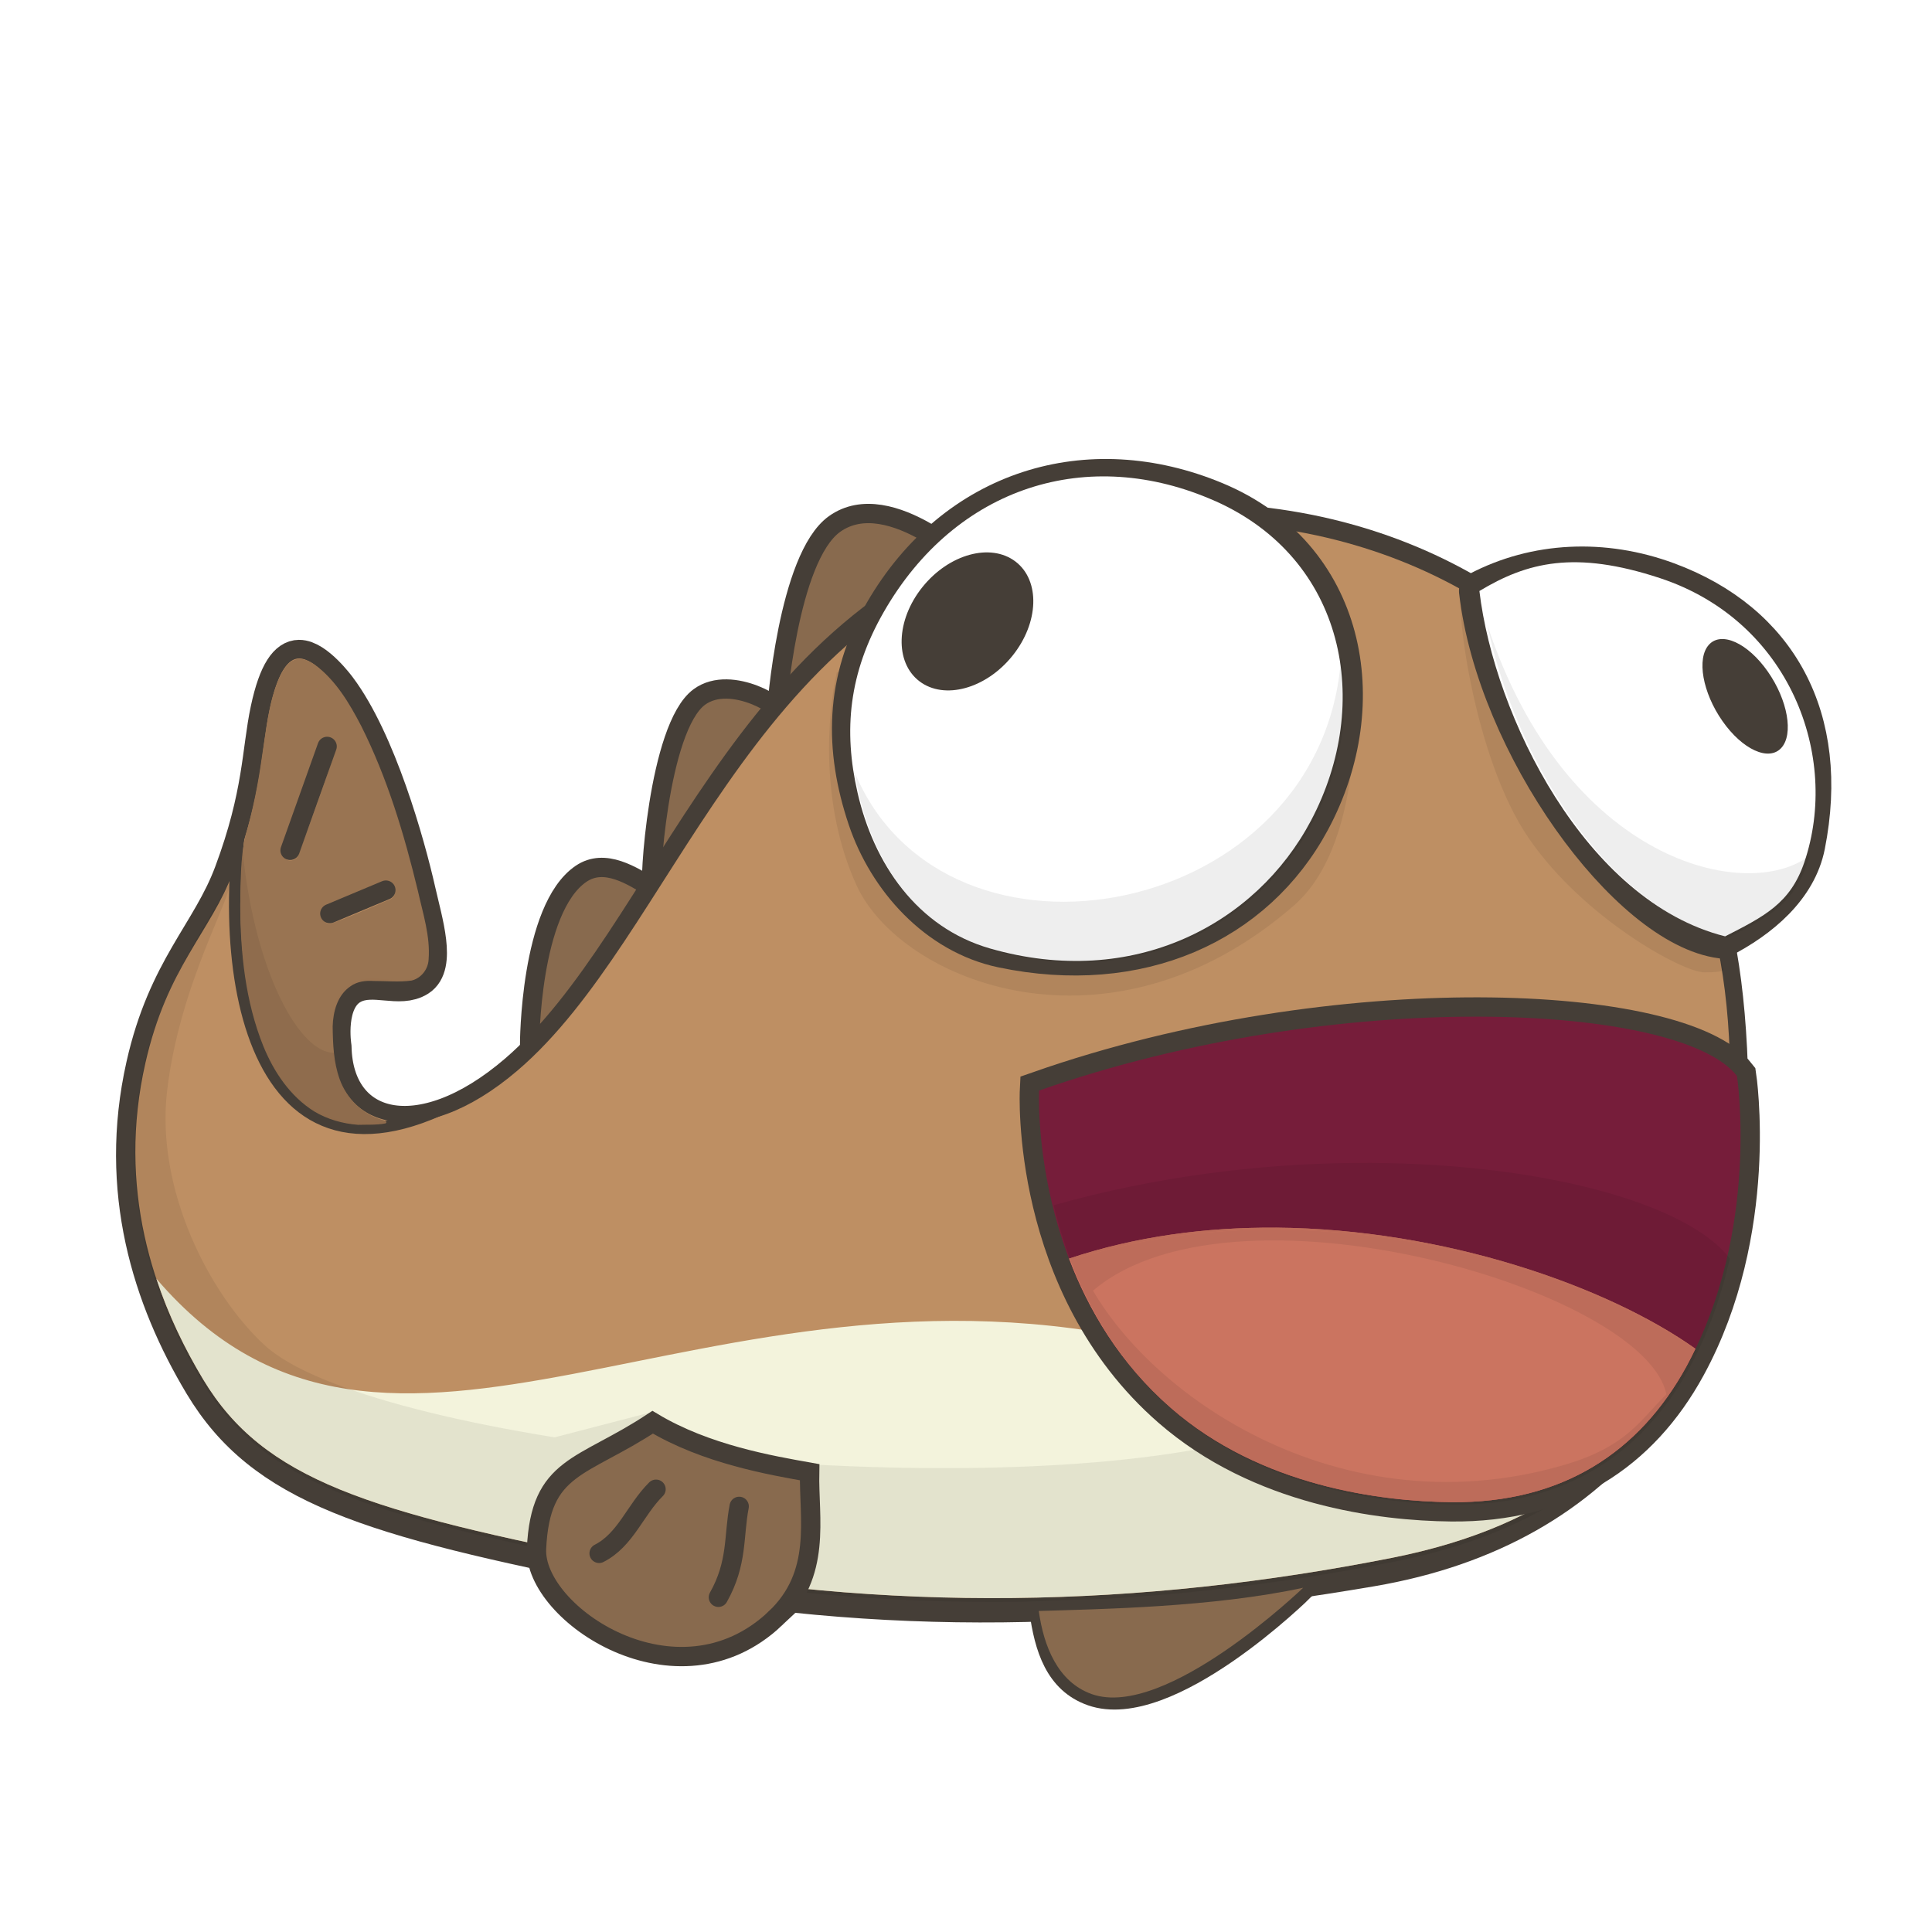 <?xml version="1.0" encoding="UTF-8" standalone="no"?>
<!-- Created with Inkscape (http://www.inkscape.org/) -->

<svg
   xmlns:dc="http://purl.org/dc/elements/1.1/"
   xmlns:cc="http://creativecommons.org/ns#"
   xmlns:rdf="http://www.w3.org/1999/02/22-rdf-syntax-ns#"
   xmlns:svg="http://www.w3.org/2000/svg"
   xmlns="http://www.w3.org/2000/svg"
   xmlns:sodipodi="http://sodipodi.sourceforge.net/DTD/sodipodi-0.dtd"
   xmlns:inkscape="http://www.inkscape.org/namespaces/inkscape"
   width="50mm"
   height="50mm"
   viewBox="0 0 50 50"
   version="1.1"
   id="svg8"
   enable-background="new"
   sodipodi:docname="monkfish.svg"
   inkscape:version="0.92.1 r15371"
   inkscape:export-filename="..\..\~rendered\monkfish.png"
   inkscape:export-xdpi="599.77142"
   inkscape:export-ydpi="599.77142">
  <defs
     id="defs2">
    <filter
       inkscape:collect="always"
       style="color-interpolation-filters:sRGB"
       id="filter4585">
      <feBlend
         inkscape:collect="always"
         mode="multiply"
         in2="BackgroundImage"
         id="feBlend4587" />
    </filter>
  </defs>
  <sodipodi:namedview
     id="base"
     pagecolor="#ffffff"
     bordercolor="#666666"
     borderopacity="1.0"
     inkscape:pageopacity="0.0"
     inkscape:pageshadow="2"
     inkscape:zoom="5.6568542"
     inkscape:cx="117.65379"
     inkscape:cy="52.069504"
     inkscape:document-units="mm"
     inkscape:current-layer="layer4"
     showgrid="false"
     borderlayer="true"
     inkscape:snap-global="false"
     inkscape:window-width="1920"
     inkscape:window-height="1017"
     inkscape:window-x="1912"
     inkscape:window-y="-8"
     inkscape:window-maximized="1"
     showguides="false" />
  <g
     inkscape:groupmode="layer"
     id="layer6"
     inkscape:label="back-fin"
     style="display:inline">
    <path
       style="opacity:1;fill:#886a4e;fill-opacity:1;stroke:#453e37;stroke-width:0.5;stroke-linecap:square;stroke-linejoin:miter;stroke-miterlimit:4;stroke-dasharray:none;stroke-dashoffset:0;stroke-opacity:1;paint-order:fill markers stroke"
       d="m 13.706,27.038 c 0,0 0.002,-3.517 1.33,-4.423 0.617,-0.421 1.331,0.056 1.847,0.366 -0.099,0.033 0.143,-4.153 1.214,-4.942 0.841,-0.62 2.292,0.344 2,0.374 0,0 0.283,-3.982 1.501,-4.852 1.44,-1.028 3.684,1.197 3.684,1.197 L 24.661,18.815 17.905,29.998 Z"
       id="path4594"
       inkscape:connector-curvature="0"
       sodipodi:nodetypes="cscscscccc" />
  </g>
  <g
     inkscape:groupmode="layer"
     id="layer9"
     inkscape:label="left-fin"
     style="display:none">
    <path
       style="display:inline;opacity:1;fill:#886a4e;fill-opacity:1;stroke:#513b26;stroke-width:0.5;stroke-linecap:square;stroke-linejoin:miter;stroke-miterlimit:4;stroke-dasharray:none;stroke-dashoffset:0;stroke-opacity:1;paint-order:fill markers stroke"
       d="m 27.581,37.116 c 0,0 10.331,2.066 9.934,2.774 -0.406,0.725 0.687,1.322 1.13,2.114 0.352,0.629 -2.001,0.326 -4.643,0.416 -1.3,0.044 -1.562,0.981 -3.221,1.156 -1.923,0.202 -3.25,0.247 -4.342,0.186 -1.647,-0.093 -1.877,-1.891 -1.795,-3.009 0.076,-1.043 -2.214,-2.092 -2.214,-2.092 3.044,-0.293 4.509,-1.001 5.152,-1.544 z"
       id="path4615"
       inkscape:connector-curvature="0"
       sodipodi:nodetypes="cssssssccc" />
  </g>
  <g
     inkscape:groupmode="layer"
     id="layer2"
     inkscape:label="body"
     style="display:inline">
    <path
       sodipodi:nodetypes="cssssssssssssssssc"
       inkscape:connector-curvature="0"
       id="path4533"
       d="m 8.598,27.095 c 0.044,2.209 2.253,2.868 4.8,0.679 4.055,-3.487 5.911,-11.799 13.476,-13.73 5.936,-1.516 11.625,0.388 14.696,4.49 2.038,2.722 3.237,4.805 3.182,10.65 -0.056,5.921 -3.134,10.331 -9.273,11.376 -6.503,1.107 -12.471,1.362 -19.348,0.005 C 9.511,39.259 6.824,38.424 5.259,35.814 3.926,33.591 3.038,30.805 3.762,27.585 c 0.561,-2.498 1.69,-3.409 2.276,-4.98 0.765,-2.05 0.714,-3.153 0.943,-4.229 0.214,-1.003 0.493,-1.315 0.757,-1.317 0.425,-0.004 0.991,0.768 0.991,0.768 1.024,1.364 1.769,4.013 2.046,5.239 0.18,0.797 0.535,1.914 0.039,2.227 -0.478,0.302 -1.14,-0.093 -1.694,0.184 -0.73,0.365 -0.522,1.618 -0.522,1.618 z"
       style="opacity:1;fill:none;fill-opacity:1;stroke:#453e37;stroke-width:1;stroke-linecap:square;stroke-linejoin:round;stroke-miterlimit:4;stroke-dasharray:none;stroke-dashoffset:0;stroke-opacity:1;paint-order:fill markers stroke" />
    <path
       style="opacity:1;fill:#be8f63;fill-opacity:1;stroke:none;stroke-width:0.265;stroke-linecap:round;stroke-linejoin:round;stroke-miterlimit:4;stroke-dasharray:none;stroke-dashoffset:0;stroke-opacity:1"
       d="m 8.598,27.026 c 0.044,2.198 2.253,2.853 4.8,0.675 4.055,-3.469 5.911,-11.739 13.476,-13.661 5.936,-1.508 11.625,0.386 14.696,4.467 2.038,2.708 3.412,5.395 3.182,10.596 -0.236,5.352 -1.919,9.869 -8.744,11.216 -6.47,1.276 -13,1.453 -19.877,0.104 C 9.511,39.124 6.824,38.298 5.259,35.7 3.926,33.489 3.038,30.717 3.762,27.514 c 0.561,-2.485 1.69,-3.392 2.276,-4.955 0.765,-2.04 0.714,-3.137 0.943,-4.207 0.214,-0.998 0.493,-1.308 0.757,-1.311 0.425,-0.004 0.991,0.764 0.991,0.764 1.024,1.357 1.769,3.993 2.046,5.212 0.18,0.793 0.535,1.904 0.039,2.216 -0.478,0.301 -1.14,-0.093 -1.694,0.183 -0.73,0.364 -0.522,1.61 -0.522,1.61 z"
       id="path4520"
       inkscape:connector-curvature="0"
       sodipodi:nodetypes="cssssssssssssssssc" />
    <path
       style="opacity:1;fill:#f3f3dc;fill-opacity:1;stroke:none;stroke-width:0.5;stroke-linecap:square;stroke-linejoin:miter;stroke-miterlimit:4;stroke-dasharray:none;stroke-dashoffset:0;stroke-opacity:1;paint-order:fill markers stroke"
       d="m 4.047,33.093 c 0.31,0.938 0.732,1.81 1.212,2.608 1.565,2.597 4.252,3.424 10.872,4.723 6.877,1.349 13.406,1.173 19.877,-0.104 4.235,-0.835 6.489,-2.892 7.647,-5.611 -2.511,0.623 -6.994,1.63 -13.775,0.055 C 18.183,32.048 10.089,40.145 4.047,33.093 Z"
       id="path4637"
       inkscape:connector-curvature="0"
       sodipodi:nodetypes="cscscsc" />
    <path
       style="opacity:1;fill:none;fill-opacity:0.899;stroke:#453e37;stroke-width:0.3;stroke-linecap:round;stroke-linejoin:miter;stroke-miterlimit:4;stroke-dasharray:none;stroke-dashoffset:0;stroke-opacity:1;paint-order:fill markers stroke"
       d="M 12.963,27.818 C 6.845,32.001 5.493,25.812 6.278,20.903"
       id="path4652"
       inkscape:connector-curvature="0"
       sodipodi:nodetypes="cc" />
    <path
       style="opacity:1;fill:#997452;fill-opacity:0.991;stroke:none;stroke-width:1.134;stroke-linecap:round;stroke-miterlimit:4;stroke-dasharray:none;stroke-dashoffset:0;stroke-opacity:1"
       d="m 29.191,64.349 c -1.001,0.065 -1.55,1.053 -1.922,1.863 -1.045,2.391 -1.264,5.026 -1.671,7.575 -0.37,2.667 -0.889,5.314 -1.646,7.902 -0.492,2.201 -0.432,4.476 -0.487,6.718 0.009,4.652 0.498,9.394 2.245,13.742 1.024,2.529 2.634,4.929 4.983,6.396 1.291,0.773 2.787,1.195 4.282,1.305 0.892,-0.029 1.803,0.03 2.682,-0.139 0.239,-0.176 -0.142,-0.32 -0.296,-0.338 -1.957,-0.544 -3.531,-2.106 -4.198,-4.003 -0.587,-1.638 -0.652,-3.406 -0.674,-5.126 0.037,-1.444 0.466,-3.077 1.747,-3.929 0.663,-0.477 1.478,-0.563 2.268,-0.511 1.229,-0.005 2.472,0.127 3.693,-0.044 0.935,-0.227 1.618,-1.106 1.661,-2.06 0.177,-2.28 -0.559,-4.492 -1.044,-6.69 -1.336,-5.528 -2.982,-11.026 -5.543,-16.122 -1.162,-2.233 -2.499,-4.498 -4.572,-6.004 -0.447,-0.294 -0.957,-0.557 -1.507,-0.535 z m 2.848,7.81 c 0.586,-0.01 0.977,0.684 0.699,1.188 -1.11,3.366 -2.331,6.704 -3.566,10.031 -0.083,0.589 -0.906,0.886 -1.329,0.455 -0.321,-0.255 -0.39,-0.703 -0.193,-1.053 1.162,-3.424 2.351,-6.84 3.641,-10.219 0.149,-0.255 0.454,-0.414 0.748,-0.402 z m 5.723,14.043 c 0.527,0.038 0.973,0.568 0.785,1.101 -0.145,0.601 -0.878,0.638 -1.328,0.907 -1.631,0.686 -3.249,1.413 -4.917,2.003 -0.703,0.083 -1.199,-0.89 -0.684,-1.394 0.585,-0.403 1.301,-0.608 1.941,-0.921 1.38,-0.573 2.742,-1.212 4.155,-1.696 l 0.021,-3.75e-4 z"
       id="path4605"
       inkscape:connector-curvature="0"
       transform="scale(0.265)" />
    <path
       style="opacity:1;fill:none;fill-opacity:0.899;stroke:#453e37;stroke-width:0.5;stroke-linecap:round;stroke-linejoin:miter;stroke-miterlimit:4;stroke-dasharray:none;stroke-dashoffset:0;stroke-opacity:1;paint-order:fill markers stroke"
       d="M 8.466,19.317 7.507,22.007"
       id="path4648"
       inkscape:connector-curvature="0" />
    <path
       style="opacity:1;fill:none;fill-opacity:0.899;stroke:#453e37;stroke-width:0.5;stroke-linecap:round;stroke-linejoin:miter;stroke-miterlimit:4;stroke-dasharray:none;stroke-dashoffset:0;stroke-opacity:1;paint-order:fill markers stroke"
       d="M 9.986,23.036 8.536,23.644"
       id="path4650"
       inkscape:connector-curvature="0" />
  </g>
  <g
     inkscape:groupmode="layer"
     id="layer10"
     inkscape:label="shadow"
     style="opacity:0.07">
    <path
       transform="scale(0.265)"
       style="display:inline;opacity:1;fill:#000000;fill-opacity:1;stroke:none;stroke-width:1.134;stroke-linecap:round;stroke-miterlimit:4;stroke-dasharray:none;stroke-dashoffset:0;stroke-opacity:1"
       d="m 14.08,103.957 c -2.634,12.171 0.627,22.667 5.678,31.047 2.973,4.933 7.023,8.193 13.447,10.822 6.424,2.629 15.224,4.636 27.736,7.092 26.009,5.104 50.711,4.435 75.182,-0.393 12.165,-2.4 20.037,-7.47 25.045,-14.283 0.076,-0.106 -0.022,-0.249 -0.148,-0.217 -8.348,2.123 -25.423,-0.252 -42.519,3.208 -27.882,5.642 -82.638,-0.601 -92.671,-9.873 -5.416,-5.005 -10.635,-15.232 -9.508,-24.834 1.237,-10.529 6.452,-19.069 6.104,-20.387 -0.342,1.197 -6.582,9.67 -8.345,17.817 z"
       id="path4607"
       inkscape:connector-curvature="0"
       sodipodi:nodetypes="ssscsccssscs" />
    <path
       style="opacity:1;fill:#000000;fill-opacity:1;stroke:none;stroke-width:0.3;stroke-linecap:round;stroke-miterlimit:4;stroke-dasharray:none;stroke-dashoffset:0;stroke-opacity:1"
       d="m 16.881,36.541 -3.553,0.924 9.79,2.679 z"
       id="path4616"
       inkscape:connector-curvature="0"
       sodipodi:nodetypes="cccc" />
    <path
       style="opacity:1;fill:#000000;fill-opacity:1;stroke:none;stroke-width:0.3;stroke-linecap:round;stroke-miterlimit:4;stroke-dasharray:none;stroke-dashoffset:0;stroke-opacity:1"
       d="m 21.656,17.4 c -0.234,1.029 -0.453,3.412 0.514,5.519 1.136,2.473 6.529,4.683 11.319,0.514 1.938,-1.686 1.543,-5.987 1.543,-5.987 l -8.372,-1.403 z"
       id="path4619"
       inkscape:connector-curvature="0"
       sodipodi:nodetypes="cssccc" />
    <path
       style="opacity:1;fill:#000000;fill-opacity:1;stroke:none;stroke-width:0.3;stroke-linecap:round;stroke-miterlimit:4;stroke-dasharray:none;stroke-dashoffset:0;stroke-opacity:1"
       d="m 37.839,15.248 c -0.2,0.281 0.282,4.35 1.731,6.455 1.42,2.062 3.976,3.461 4.537,3.461 0.561,0 0.491,-0.07 0.491,-0.07 l -1.52,-6.852 z"
       id="path4621"
       inkscape:connector-curvature="0"
       sodipodi:nodetypes="cssccc" />
    <path
       style="display:inline;opacity:1;fill:#000000;fill-opacity:0.991;stroke:none;stroke-width:1.134;stroke-linecap:round;stroke-miterlimit:4;stroke-dasharray:none;stroke-dashoffset:0;stroke-opacity:1"
       d="M 23.701 83.205 C 23.488 84.927 23.507 86.677 23.465 88.408 C 23.474 93.06 23.962 97.802 25.709 102.15 C 26.733 104.679 28.344 107.08 30.693 108.547 C 31.985 109.32 33.48 109.741 34.975 109.852 C 35.867 109.822 36.778 109.882 37.656 109.713 C 37.896 109.537 37.513 109.391 37.359 109.373 C 35.402 108.829 33.829 107.268 33.162 105.371 C 32.866 104.544 32.703 103.683 32.611 102.812 C 29.379 102.881 24.959 95.299 23.701 83.205 z "
       id="path4625"
       transform="scale(0.265)" />
  </g>
  <g
     inkscape:groupmode="layer"
     id="layer1"
     inkscape:label="texture"
     style="display:none">
    <path
       style="display:inline;opacity:1;fill:#eee9d0;fill-opacity:1;stroke:none;stroke-width:0.3;stroke-linecap:round;stroke-miterlimit:4;stroke-dasharray:none;stroke-dashoffset:0;stroke-opacity:1"
       d="m 20.934,27.572 c -2.358,7.296 3.24,14.052 4.125,11.215 l 3.187,-0.753 c -4.371,0.586 -7.697,-5.037 -7.312,-10.463 z"
       id="path4518"
       inkscape:connector-curvature="0"
       sodipodi:nodetypes="cccc" />
    <path
       style="display:inline;opacity:1;fill:#eee9d0;fill-opacity:1;stroke:none;stroke-width:0.3;stroke-linecap:round;stroke-miterlimit:4;stroke-dasharray:none;stroke-dashoffset:0;stroke-opacity:1"
       d="m 22.491,32.749 c -0.281,0.932 -0.309,1.754 -0.153,2.475 l 1.225,-0.499 c -0.54,-0.57 -0.912,-1.232 -1.072,-1.975 z"
       id="path4526"
       inkscape:connector-curvature="0" />
    <path
       inkscape:connector-curvature="0"
       id="path4532"
       d="m 23.286,32.796 c -0.281,0.932 -0.309,1.754 -0.153,2.475 l 1.225,-0.499 c -0.54,-0.57 -0.912,-1.232 -1.072,-1.975 z"
       style="display:inline;opacity:1;fill:#eee9d0;fill-opacity:1;stroke:none;stroke-width:0.3;stroke-linecap:round;stroke-miterlimit:4;stroke-dasharray:none;stroke-dashoffset:0;stroke-opacity:1" />
    <path
       style="display:inline;opacity:1;fill:#eee9d0;fill-opacity:1;stroke:none;stroke-width:0.3;stroke-linecap:round;stroke-miterlimit:4;stroke-dasharray:none;stroke-dashoffset:0;stroke-opacity:1"
       d="m 24.128,32.796 c -0.281,0.932 -0.309,1.754 -0.153,2.475 l 1.225,-0.499 c -0.54,-0.57 -0.912,-1.232 -1.072,-1.975 z"
       id="path4534"
       inkscape:connector-curvature="0" />
    <path
       inkscape:connector-curvature="0"
       id="path4536"
       d="m 24.923,32.889 c -0.281,0.932 -0.309,1.754 -0.153,2.475 l 1.225,-0.499 c -0.54,-0.57 -0.912,-1.232 -1.072,-1.975 z"
       style="display:inline;opacity:1;fill:#eee9d0;fill-opacity:1;stroke:none;stroke-width:0.3;stroke-linecap:round;stroke-miterlimit:4;stroke-dasharray:none;stroke-dashoffset:0;stroke-opacity:1" />
    <path
       style="display:inline;opacity:1;fill:#eee9d0;fill-opacity:1;stroke:none;stroke-width:0.3;stroke-linecap:round;stroke-miterlimit:4;stroke-dasharray:none;stroke-dashoffset:0;stroke-opacity:1"
       d="m 25.648,33.006 c -0.281,0.932 -0.309,1.754 -0.153,2.475 l 1.225,-0.499 c -0.54,-0.57 -0.912,-1.232 -1.072,-1.975 z"
       id="path4538"
       inkscape:connector-curvature="0" />
    <path
       inkscape:connector-curvature="0"
       id="path4540"
       d="m 26.232,33.567 c -0.281,0.932 -0.309,1.754 -0.153,2.475 l 1.225,-0.499 c -0.54,-0.57 -0.912,-1.232 -1.072,-1.975 z"
       style="display:inline;opacity:1;fill:#eee9d0;fill-opacity:1;stroke:none;stroke-width:0.3;stroke-linecap:round;stroke-miterlimit:4;stroke-dasharray:none;stroke-dashoffset:0;stroke-opacity:1" />
    <path
       style="display:inline;opacity:1;fill:#eee9d0;fill-opacity:1;stroke:none;stroke-width:0.3;stroke-linecap:round;stroke-miterlimit:4;stroke-dasharray:none;stroke-dashoffset:0;stroke-opacity:1"
       d="m 27.051,33.965 c -0.281,0.932 -0.309,1.754 -0.153,2.475 l 1.225,-0.499 c -0.54,-0.57 -0.912,-1.232 -1.072,-1.975 z"
       id="path4542"
       inkscape:connector-curvature="0" />
    <path
       inkscape:connector-curvature="0"
       id="path4544"
       d="m 27.402,34.129 c -0.281,0.932 -0.309,1.754 -0.153,2.475 l 1.225,-0.499 c -0.54,-0.57 -0.912,-1.232 -1.072,-1.975 z"
       style="display:inline;opacity:1;fill:#eee9d0;fill-opacity:1;stroke:none;stroke-width:0.3;stroke-linecap:round;stroke-miterlimit:4;stroke-dasharray:none;stroke-dashoffset:0;stroke-opacity:1" />
    <path
       style="display:inline;opacity:1;fill:#eee9d0;fill-opacity:1;stroke:none;stroke-width:0.3;stroke-linecap:round;stroke-miterlimit:4;stroke-dasharray:none;stroke-dashoffset:0;stroke-opacity:1"
       d="m 19.84,32.788 c -0.202,0.953 -0.162,1.773 0.054,2.479 l 1.179,-0.6 c -0.586,-0.523 -1.011,-1.151 -1.233,-1.879 z"
       id="path4546"
       inkscape:connector-curvature="0" />
    <path
       inkscape:connector-curvature="0"
       id="path4548"
       d="m 18.796,33.285 c -0.113,0.967 0.003,1.781 0.283,2.463 l 1.118,-0.706 c -0.632,-0.466 -1.114,-1.053 -1.401,-1.757 z"
       style="display:inline;opacity:1;fill:#eee9d0;fill-opacity:1;stroke:none;stroke-width:0.3;stroke-linecap:round;stroke-miterlimit:4;stroke-dasharray:none;stroke-dashoffset:0;stroke-opacity:1" />
    <path
       style="display:inline;opacity:1;fill:#eee9d0;fill-opacity:1;stroke:none;stroke-width:0.3;stroke-linecap:round;stroke-miterlimit:4;stroke-dasharray:none;stroke-dashoffset:0;stroke-opacity:1"
       d="m 18.047,33.635 c -0.113,0.967 0.003,1.781 0.283,2.463 l 1.118,-0.706 c -0.632,-0.466 -1.114,-1.053 -1.401,-1.757 z"
       id="path4550"
       inkscape:connector-curvature="0" />
    <path
       inkscape:connector-curvature="0"
       id="path4552"
       d="m 17.252,34.15 c -0.113,0.967 0.003,1.781 0.283,2.463 l 1.118,-0.706 c -0.632,-0.466 -1.114,-1.053 -1.401,-1.757 z"
       style="display:inline;opacity:1;fill:#eee9d0;fill-opacity:1;stroke:none;stroke-width:0.3;stroke-linecap:round;stroke-miterlimit:4;stroke-dasharray:none;stroke-dashoffset:0;stroke-opacity:1" />
    <path
       style="display:inline;opacity:1;fill:#eee9d0;fill-opacity:1;stroke:none;stroke-width:0.3;stroke-linecap:round;stroke-miterlimit:4;stroke-dasharray:none;stroke-dashoffset:0;stroke-opacity:1"
       d="m 16.387,34.571 c -0.113,0.967 0.003,1.781 0.283,2.463 l 1.118,-0.706 c -0.632,-0.466 -1.114,-1.053 -1.401,-1.757 z"
       id="path4554"
       inkscape:connector-curvature="0" />
    <path
       inkscape:connector-curvature="0"
       id="path4556"
       d="m 15.381,35.109 c -0.113,0.967 0.003,1.781 0.283,2.463 l 1.118,-0.706 c -0.632,-0.466 -1.114,-1.053 -1.401,-1.757 z"
       style="display:inline;opacity:1;fill:#eee9d0;fill-opacity:1;stroke:none;stroke-width:0.3;stroke-linecap:round;stroke-miterlimit:4;stroke-dasharray:none;stroke-dashoffset:0;stroke-opacity:1" />
    <path
       style="display:inline;opacity:1;fill:#eee9d0;fill-opacity:1;stroke:none;stroke-width:0.3;stroke-linecap:round;stroke-miterlimit:4;stroke-dasharray:none;stroke-dashoffset:0;stroke-opacity:1"
       d="m 14.189,35.436 c -0.113,0.967 0.003,1.781 0.283,2.463 l 1.118,-0.706 c -0.632,-0.466 -1.114,-1.053 -1.401,-1.757 z"
       id="path4558"
       inkscape:connector-curvature="0" />
  </g>
  <g
     inkscape:groupmode="layer"
     id="layer7"
     inkscape:label="right-fin"
     style="display:none">
    <path
       sodipodi:nodetypes="ssssssccs"
       inkscape:connector-curvature="0"
       id="path4613"
       d="m 25.249,39.911 c -1.586,0.965 -1.779,1.862 -2.82,2.98 -0.827,0.888 -2.134,0.306 -4.352,0.241 -1.091,-0.032 -2.938,1.235 -4.538,1.357 -1.854,0.14 -2.969,0.108 -3.714,-0.054 -1.123,-0.244 1.847,-2.727 3.868,-4.255 1.886,-1.425 1.935,-3.027 1.935,-3.027 2.89,-0.186 5.273,-1.053 5.999,-1.403 0,0 5.171,3.218 3.621,4.161 z"
       style="display:inline;opacity:1;fill:#886a4e;fill-opacity:1;stroke:#513b26;stroke-width:0.5;stroke-linecap:square;stroke-linejoin:miter;stroke-miterlimit:4;stroke-dasharray:none;stroke-dashoffset:0;stroke-opacity:1;paint-order:fill markers stroke" />
  </g>
  <g
     inkscape:groupmode="layer"
     id="layer8"
     inkscape:label="center-fin"
     style="display:inline">
    <path
       style="display:inline;opacity:1;fill:none;fill-opacity:1;stroke:#453e37;stroke-width:0.5;stroke-linecap:square;stroke-linejoin:miter;stroke-miterlimit:4;stroke-dasharray:none;stroke-dashoffset:0;stroke-opacity:1;paint-order:fill markers stroke"
       d="m 33.755,41.155 c 0,0 -3.489,3.456 -5.519,2.741 -0.943,-0.332 -1.216,-1.252 -1.347,-2.207 2.21,-0.129 3.979,0.126 6.866,-0.534 z"
       id="path4620"
       inkscape:connector-curvature="0"
       sodipodi:nodetypes="cscc" />
    <path
       sodipodi:nodetypes="cscc"
       inkscape:connector-curvature="0"
       id="path4622"
       d="m 33.726,41.091 c 0,0 -3.56,3.426 -5.469,2.753 -0.887,-0.312 -1.25,-1.255 -1.373,-2.152 1.566,-0.048 4.503,-0.094 6.842,-0.601 z"
       style="display:inline;opacity:1;fill:#886a4e;fill-opacity:1;stroke:none;stroke-width:0.5;stroke-linecap:square;stroke-linejoin:miter;stroke-miterlimit:4;stroke-dasharray:none;stroke-dashoffset:0;stroke-opacity:1;paint-order:fill markers stroke" />
  </g>
  <g
     inkscape:label="smooth-right-fin"
     id="g4626"
     inkscape:groupmode="layer"
     style="display:inline">
    <path
       style="display:inline;opacity:1;fill:#886a4e;fill-opacity:1;stroke:#453e37;stroke-width:0.5;stroke-linecap:square;stroke-linejoin:miter;stroke-miterlimit:4;stroke-dasharray:none;stroke-dashoffset:0;stroke-opacity:1;paint-order:fill markers stroke"
       d="m 20.062,41.889 c -2.535,2.391 -6.253,-0.121 -6.177,-1.805 0.099,-2.179 1.17,-2.064 3.006,-3.277 1.382,0.831 3.069,1.117 4.062,1.294 -0.025,1.202 0.327,2.639 -0.892,3.788 z"
       id="path4624"
       inkscape:connector-curvature="0"
       sodipodi:nodetypes="ssccs" />
    <path
       style="opacity:1;fill:none;fill-opacity:0.899;stroke:#453e37;stroke-width:0.5;stroke-linecap:round;stroke-linejoin:miter;stroke-miterlimit:4;stroke-dasharray:none;stroke-dashoffset:0;stroke-opacity:1;paint-order:fill markers stroke"
       d="m 16.978,38.541 c -0.542,0.537 -0.783,1.308 -1.473,1.66"
       id="path4642"
       inkscape:connector-curvature="0"
       sodipodi:nodetypes="cc" />
    <path
       style="opacity:1;fill:none;fill-opacity:0.899;stroke:#453e37;stroke-width:0.5;stroke-linecap:round;stroke-linejoin:miter;stroke-miterlimit:4;stroke-dasharray:none;stroke-dashoffset:0;stroke-opacity:1;paint-order:fill markers stroke"
       d="m 19.13,38.985 c -0.149,0.774 -0.036,1.461 -0.538,2.353"
       id="path4644"
       inkscape:connector-curvature="0"
       sodipodi:nodetypes="cc" />
  </g>
  <g
     inkscape:groupmode="layer"
     id="layer5"
     inkscape:label="body-line"
     style="display:none;filter:url(#filter4585)">
    <path
       style="opacity:1;fill:none;fill-opacity:1;stroke:#ff2a2a;stroke-width:0.2;stroke-linecap:square;stroke-linejoin:miter;stroke-miterlimit:4;stroke-dasharray:none;stroke-dashoffset:0;stroke-opacity:1;paint-order:fill markers stroke"
       d="m 2.896,29.042 c 2.948,6.812 13.183,2.388 21.485,-1.283 6.206,-2.744 17.929,-3.665 20.392,-1.434 0.695,0.629 0.138,0.641 0.221,1.525"
       id="path4581"
       inkscape:connector-curvature="0"
       sodipodi:nodetypes="cssc" />
    <path
       style="opacity:1;fill:none;fill-opacity:1;stroke:#ff2a2a;stroke-width:0.2;stroke-linecap:square;stroke-linejoin:miter;stroke-miterlimit:4;stroke-dasharray:none;stroke-dashoffset:0;stroke-opacity:1;paint-order:fill markers stroke"
       d="m 31.165,12.722 c 7.263,-0.346 9.951,13.261 8.246,21.966 -0.734,3.745 -3.571,6.509 -7.627,6.666"
       id="path4583"
       inkscape:connector-curvature="0"
       sodipodi:nodetypes="csc" />
    <path
       style="opacity:1;fill:none;fill-opacity:1;stroke:#ff2a2a;stroke-width:0.2;stroke-linecap:square;stroke-linejoin:miter;stroke-miterlimit:4;stroke-dasharray:none;stroke-dashoffset:0;stroke-opacity:1;paint-order:fill markers stroke"
       d="m 28.636,12.606 c -6.545,1.943 -7.802,9.834 -6.889,15.941 1.397,9.342 6.794,12.305 11.026,12.669"
       id="path4589"
       inkscape:connector-curvature="0"
       sodipodi:nodetypes="csc" />
  </g>
  <g
     inkscape:groupmode="layer"
     id="layer3"
     inkscape:label="eyes"
     style="display:inline">
    <path
       sodipodi:nodetypes="ssssss"
       inkscape:connector-curvature="0"
       id="path4551"
       d="m 31.445,12.965 c 3.404,1.417 4.125,5.211 2.485,8.269 -1.449,2.702 -4.463,4.05 -7.988,3.312 -1.699,-0.356 -2.979,-1.799 -3.504,-3.365 -0.599,-1.786 -0.603,-3.559 0.431,-5.339 1.858,-3.2 5.295,-4.242 8.576,-2.877 z"
       style="opacity:1;fill:#d4cabd;fill-opacity:1;stroke:#453e37;stroke-width:1;stroke-linecap:square;stroke-linejoin:round;stroke-miterlimit:4;stroke-dasharray:none;stroke-dashoffset:0;stroke-opacity:1;paint-order:fill markers stroke" />
    <path
       sodipodi:nodetypes="ccsscc"
       inkscape:connector-curvature="0"
       id="path4553"
       d="m 38.258,15.296 c 0.456,3.971 3.862,8.691 6.285,9.008 1.013,-0.519 1.973,-1.322 2.192,-2.427 0.649,-3.283 -0.711,-5.769 -3.58,-6.829 -1.653,-0.611 -3.413,-0.53 -4.897,0.249 z"
       style="opacity:1;fill:#d4cabd;fill-opacity:1;stroke:#453e37;stroke-width:1;stroke-linecap:square;stroke-linejoin:round;stroke-miterlimit:4;stroke-dasharray:none;stroke-dashoffset:0;stroke-opacity:1;paint-order:fill markers stroke" />
    <path
       style="opacity:1;fill:#ffffff;fill-opacity:1;stroke:none;stroke-width:1;stroke-linecap:square;stroke-linejoin:round;stroke-miterlimit:4;stroke-dasharray:none;stroke-dashoffset:0;stroke-opacity:1;paint-order:fill markers stroke"
       d="m 31.445,12.965 c 3.366,1.495 4.093,5.225 2.485,8.269 -1.419,2.685 -4.597,4.38 -8.31,3.312 -1.893,-0.545 -3.009,-2.204 -3.427,-4.033 -0.37,-1.616 -0.224,-3.098 0.676,-4.67 1.865,-3.258 5.294,-4.334 8.576,-2.877 z"
       id="path4541"
       inkscape:connector-curvature="0"
       sodipodi:nodetypes="ssssss" />
    <path
       style="opacity:1;fill:#ffffff;fill-opacity:1;stroke:none;stroke-width:1;stroke-linecap:square;stroke-linejoin:round;stroke-miterlimit:4;stroke-dasharray:none;stroke-dashoffset:0;stroke-opacity:1;paint-order:fill markers stroke"
       d="m 38.287,15.296 c 0.383,3.232 2.745,8.03 6.359,8.937 1.013,-0.519 1.688,-0.851 2.05,-1.918 0.928,-2.738 -0.373,-6.244 -3.735,-7.353 -2.203,-0.727 -3.438,-0.412 -4.674,0.333 z"
       id="circle4545"
       inkscape:connector-curvature="0"
       sodipodi:nodetypes="ccssc" />
    <ellipse
       style="opacity:1;fill:#453e37;fill-opacity:1;stroke:none;stroke-width:1;stroke-linecap:square;stroke-linejoin:round;stroke-miterlimit:4;stroke-dasharray:none;stroke-dashoffset:0;stroke-opacity:1;paint-order:fill markers stroke"
       id="path4555"
       cx="29.613"
       cy="-2.389"
       rx="1.466"
       ry="1.986"
       transform="matrix(0.795,0.606,-0.626,0.78,0,0)" />
    <ellipse
       transform="matrix(0.674,-0.739,0.574,0.819,0,0)"
       ry="1.631"
       rx="0.869"
       cy="46.632"
       cx="27.295"
       id="ellipse4557"
       style="opacity:1;fill:#453e37;fill-opacity:1;stroke:none;stroke-width:1.012;stroke-linecap:square;stroke-linejoin:round;stroke-miterlimit:4;stroke-dasharray:none;stroke-dashoffset:0;stroke-opacity:1;paint-order:fill markers stroke" />
  </g>
  <g
     inkscape:groupmode="layer"
     id="layer4"
     inkscape:label="mouth"
     style="display:inline">
    <path
       sodipodi:nodetypes="ccsssc"
       inkscape:connector-curvature="0"
       id="path4591"
       d="m 26.892,28.223 c 7.739,-2.711 16.601,-2.262 18.061,-0.376 0,0 0.61,4.008 -1.306,7.514 -1.207,2.209 -3.204,3.545 -6.088,3.515 C 35.743,38.858 32.631,38.47 30.305,36.44 26.637,33.24 26.892,28.223 26.892,28.223 Z"
       style="opacity:1;fill:none;fill-opacity:1;stroke:#453e37;stroke-width:1;stroke-linecap:square;stroke-linejoin:miter;stroke-miterlimit:4;stroke-dasharray:none;stroke-dashoffset:0;stroke-opacity:1;paint-order:fill markers stroke" />
    <path
       style="opacity:1;fill:#761d3a;fill-opacity:1;stroke:none;stroke-width:1;stroke-linecap:square;stroke-linejoin:miter;stroke-miterlimit:4;stroke-dasharray:none;stroke-dashoffset:0;stroke-opacity:1;paint-order:fill markers stroke"
       d="m 26.892,28.223 c 7.739,-2.711 16.601,-2.262 18.061,-0.376 0,0 0.61,4.008 -1.306,7.514 -1.207,2.209 -3.204,3.545 -6.088,3.515 C 35.743,38.858 32.631,38.47 30.305,36.44 26.637,33.24 26.892,28.223 26.892,28.223 Z"
       id="path4566"
       inkscape:connector-curvature="0"
       sodipodi:nodetypes="ccsssc" />
    <path
       style="opacity:1;fill:#cb7460;fill-opacity:1;stroke:none;stroke-width:0.3;stroke-linecap:round;stroke-miterlimit:4;stroke-dasharray:none;stroke-dashoffset:0;stroke-opacity:1"
       d="m 33.017,31.772 c -1.803,-0.014 -3.628,0.225 -5.349,0.8 0.498,1.312 1.307,2.709 2.637,3.868 2.326,2.029 5.438,2.417 7.253,2.436 2.884,0.03 4.881,-1.307 6.088,-3.516 0.082,-0.15 0.158,-0.302 0.231,-0.454 -2.263,-1.611 -6.491,-3.101 -10.86,-3.135 z"
       id="path4521"
       inkscape:connector-curvature="0" />
    <path
       inkscape:connector-curvature="0"
       id="path4649"
       d="m 33.017,31.772 c -1.803,-0.014 -3.628,0.225 -5.349,0.8 0.498,1.312 1.307,2.709 2.637,3.868 2.326,2.029 5.438,2.417 7.253,2.436 2.884,0.03 4.881,-1.307 6.088,-3.516 0.082,-0.15 0.158,-0.302 0.231,-0.454 -2.263,-1.611 -6.491,-3.101 -10.86,-3.135 z"
       style="opacity:1;fill:#cb7460;fill-opacity:1;stroke:none;stroke-width:0.3;stroke-linecap:round;stroke-miterlimit:4;stroke-dasharray:none;stroke-dashoffset:0;stroke-opacity:1" />
  </g>
  <g
     inkscape:groupmode="layer"
     id="layer11"
     inkscape:label="top shadows"
     style="opacity:0.07">
    <path
       style="display:inline;opacity:1;fill:#000000;fill-opacity:1;stroke:none;stroke-width:3.78;stroke-linecap:square;stroke-linejoin:miter;stroke-miterlimit:4;stroke-dasharray:none;stroke-dashoffset:0;stroke-opacity:1;paint-order:fill markers stroke"
       d="M 132.25 113.57 C 122.921 113.656 112.772 114.915 102.9 117.703 C 103.31 119.413 103.863 121.239 104.572 123.107 C 104.572 123.108 104.574 123.107 104.574 123.107 C 111.08 120.933 117.976 120.031 124.789 120.084 C 141.303 120.212 157.281 125.841 165.834 131.932 C 165.572 132.476 165.298 133.019 165.006 133.559 C 165.007 133.559 165.007 133.56 165.008 133.561 C 166.922 130.034 168.149 126.383 168.939 122.914 C 165.81 118.804 156.743 115.517 144.926 114.195 C 140.968 113.753 136.703 113.53 132.25 113.57 z M 104.697 123.416 C 104.885 123.9 105.073 124.382 105.285 124.871 C 105.286 124.87 105.288 124.87 105.289 124.869 C 105.079 124.383 104.885 123.898 104.697 123.416 z "
       transform="scale(0.265)"
       id="path4645" />
    <path
       style="display:inline;opacity:1;fill:#000000;fill-opacity:1;stroke:none;stroke-width:3.78;stroke-linecap:square;stroke-linejoin:round;stroke-miterlimit:4;stroke-dasharray:none;stroke-dashoffset:0;stroke-opacity:1;paint-order:fill markers stroke"
       d="M 130.975 64.166 C 129.22 89.871 92.368 96.69 83.49 75.479 C 83.597 76.157 83.723 76.839 83.881 77.529 C 85.462 84.442 89.677 90.714 96.832 92.773 C 110.864 96.812 122.879 90.403 128.24 80.256 C 130.974 75.082 131.916 69.385 130.975 64.166 z "
       id="path4632"
       transform="scale(0.265)" />
    <path
       style="display:inline;opacity:1;fill:#000000;fill-opacity:1;stroke:none;stroke-width:3.78;stroke-linecap:square;stroke-linejoin:round;stroke-miterlimit:4;stroke-dasharray:none;stroke-dashoffset:0;stroke-opacity:1;paint-order:fill markers stroke"
       d="M 145.254 61.037 C 147.72 73 156.237 88.451 168.74 91.59 C 172.568 89.63 175.121 88.374 176.488 84.342 C 176.577 84.08 176.657 83.816 176.734 83.551 C 170.66 88.234 152.903 84.246 145.254 61.037 z "
       id="path4638"
       transform="scale(0.265)" />
    <path
       style="opacity:1;fill:#000000;fill-opacity:1;stroke:none;stroke-width:1.134;stroke-linecap:round;stroke-miterlimit:4;stroke-dasharray:none;stroke-dashoffset:0;stroke-opacity:1"
       d="m 105.197,122.914 c -0.208,0.067 -0.418,0.124 -0.625,0.193 1.881,4.957 4.941,10.238 9.965,14.621 8.792,7.67 20.554,9.136 27.414,9.207 10.379,0.107 17.712,-4.477 22.328,-12.121 -3.868,3.004 -4.315,6.157 -11.597,8.273 -22.73,6.605 -42.699,-8.059 -47.485,-20.173 z"
       id="path4660"
       transform="scale(0.265)"
       inkscape:connector-curvature="0"
       sodipodi:nodetypes="ccsscsc" />
    <path
       style="opacity:1;fill:#000000;fill-opacity:1;stroke:none;stroke-width:1.134;stroke-linecap:round;stroke-miterlimit:4;stroke-dasharray:none;stroke-dashoffset:0;stroke-opacity:1"
       d="M 124.789 120.084 C 117.976 120.031 111.078 120.932 104.572 123.107 C 105.013 124.268 105.524 125.447 106.104 126.627 C 119.541 113.639 162.837 126.416 162.822 136.998 C 163.594 135.949 164.311 134.835 164.961 133.646 C 165.272 133.078 165.557 132.506 165.834 131.932 C 157.281 125.841 141.303 120.212 124.789 120.084 z "
       transform="scale(0.265)"
       id="path4666" />
  </g>
</svg>
